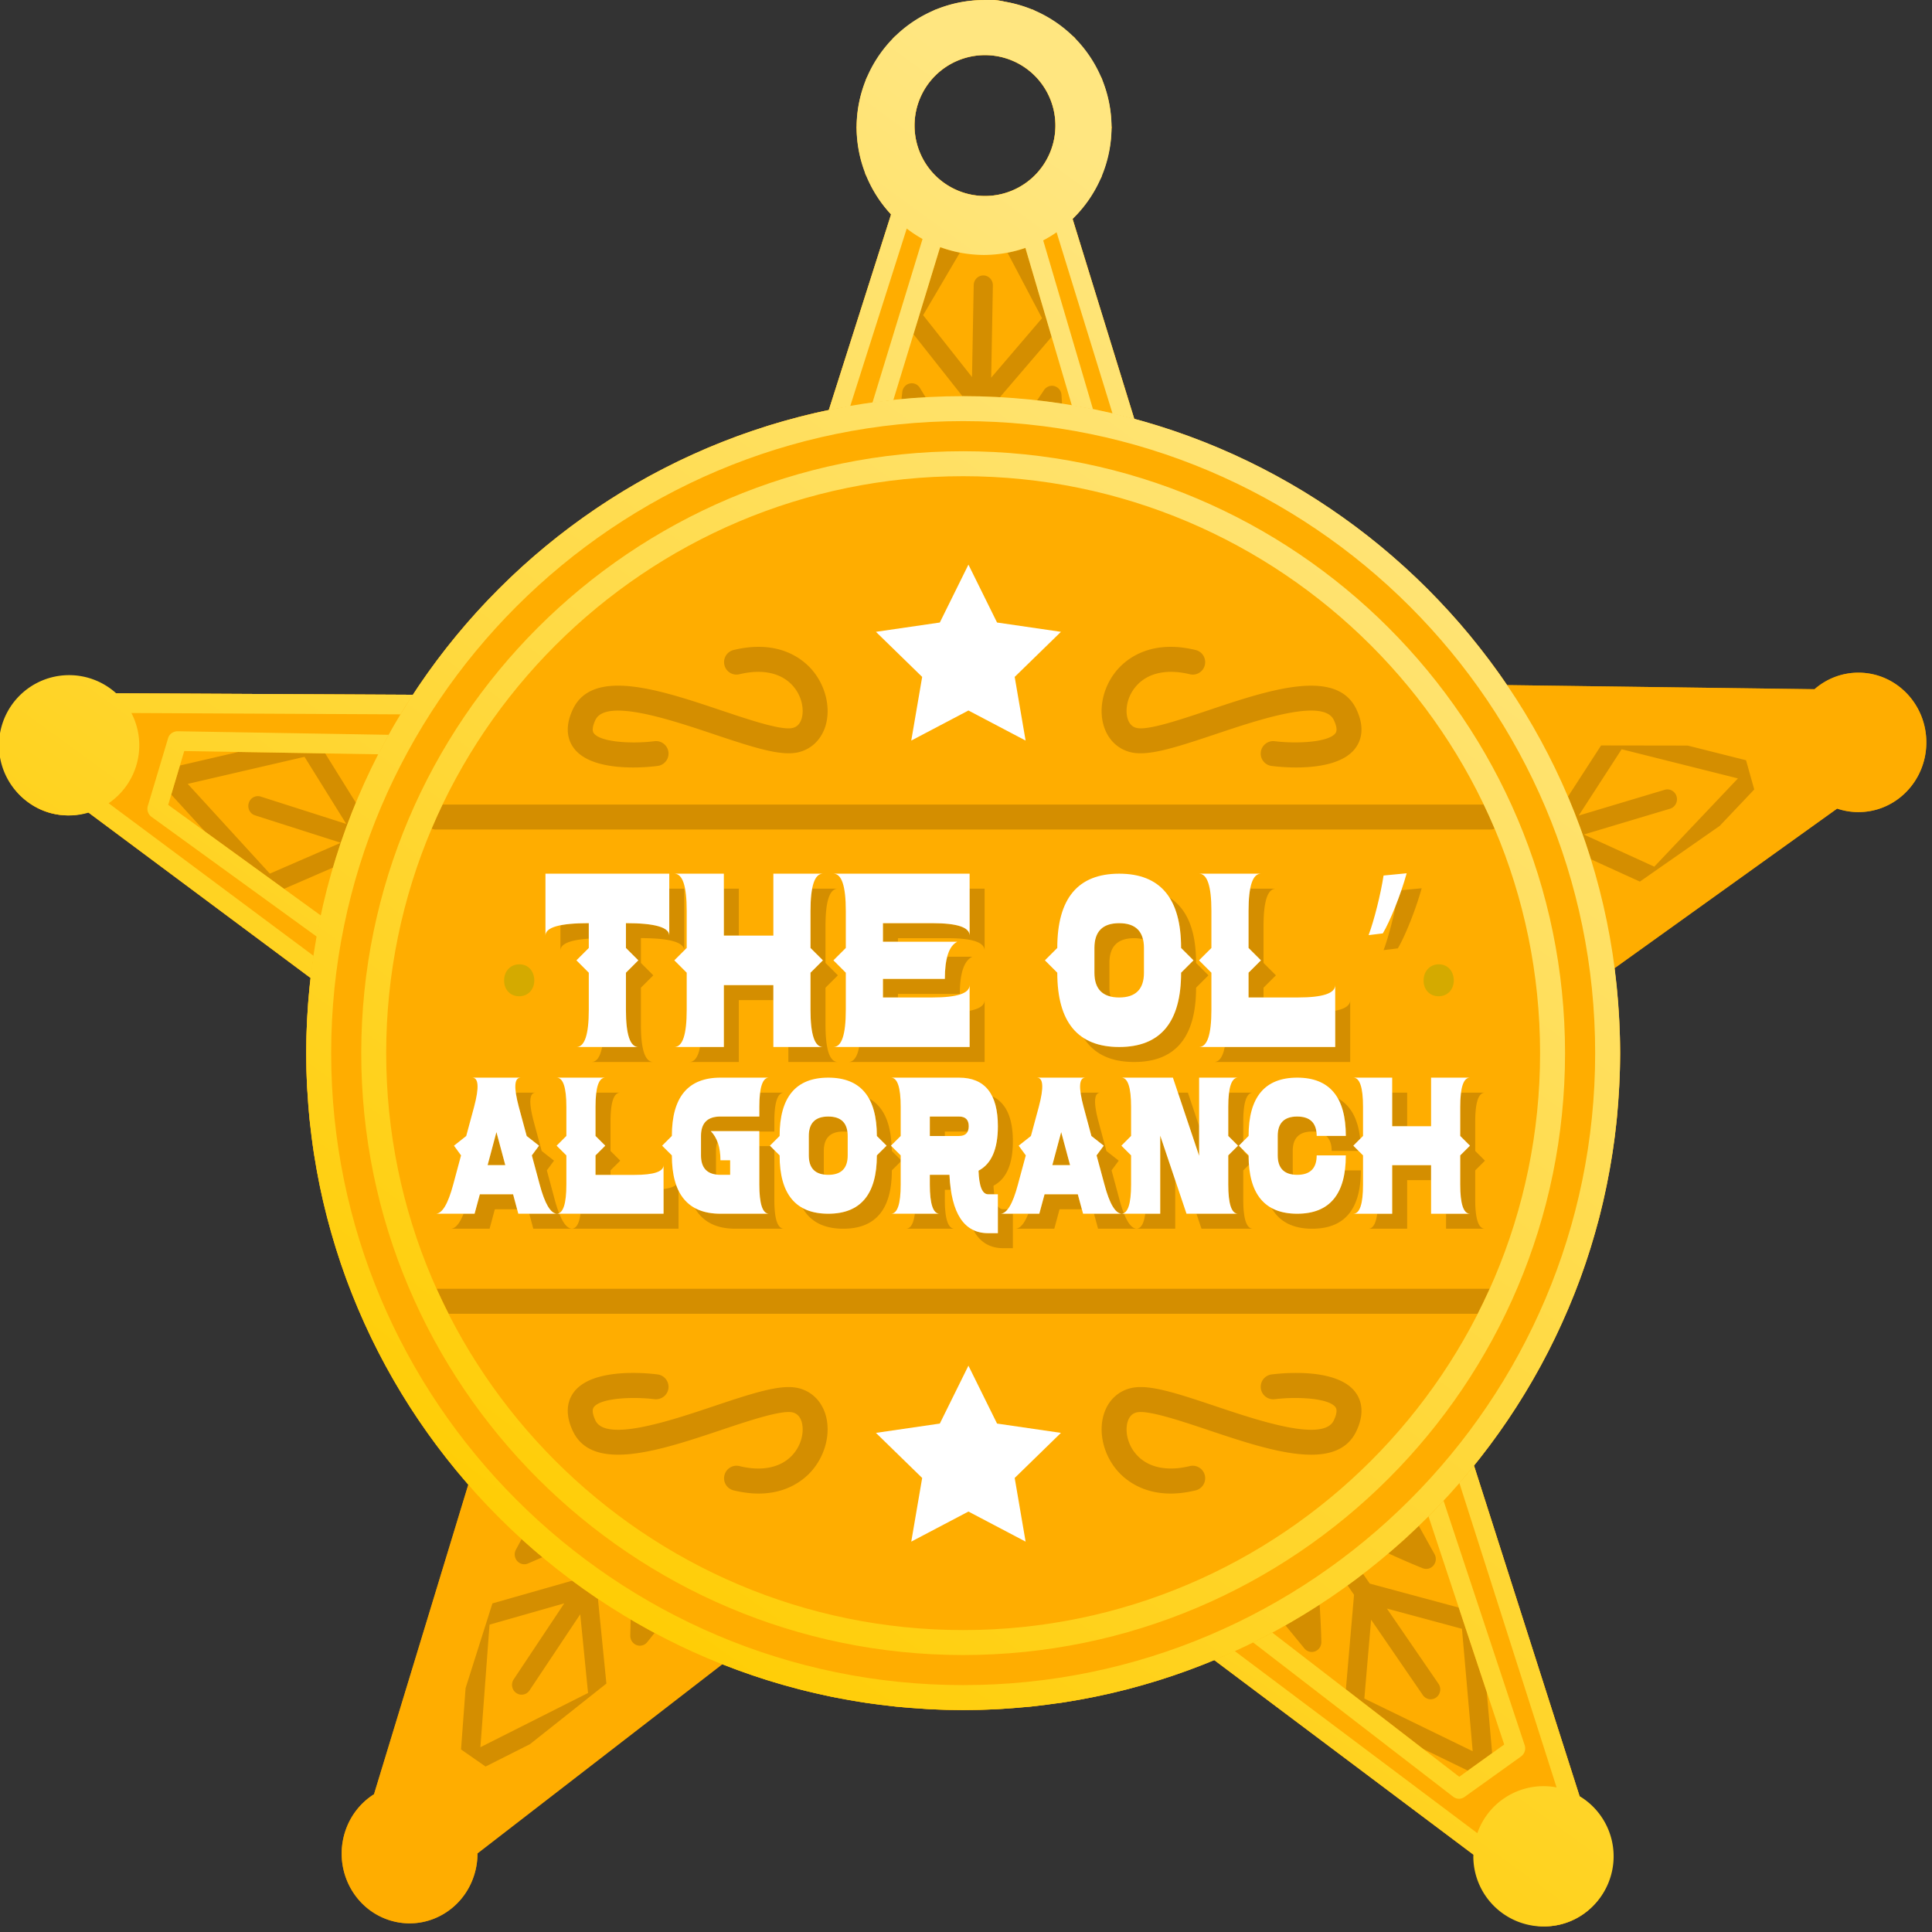 <?xml version="1.0" encoding="UTF-8" standalone="no"?>
<svg
   width="68.2mm"
   height="68.2mm"
   viewBox="0 0 193.323 193.323"
   version="1.2"
   id="svg162"
   sodipodi:docname="Algorand.svg"
   inkscape:version="1.1.1 (3bf5ae0d25, 2021-09-20, custom)"
   xmlns:inkscape="http://www.inkscape.org/namespaces/inkscape"
   xmlns:sodipodi="http://sodipodi.sourceforge.net/DTD/sodipodi-0.dtd"
   xmlns:xlink="http://www.w3.org/1999/xlink"
   xmlns="http://www.w3.org/2000/svg"
   xmlns:svg="http://www.w3.org/2000/svg">
  <rect x="0" y="0" width="193.323" height="193.323" fill="#333333" stroke="none"/>
  <sodipodi:namedview
     id="namedview164"
     pagecolor="#ffffff"
     bordercolor="#666666"
     borderopacity="1.0"
     inkscape:pageshadow="2"
     inkscape:pageopacity="0.0"
     inkscape:pagecheckerboard="0"
     inkscape:document-units="pt"
     showgrid="false"
     units="mm"
     borderlayer="true"
     inkscape:zoom="2.828427"
     inkscape:cx="24.571962"
     inkscape:cy="118.61717"
     inkscape:window-width="2560"
     inkscape:window-height="1381"
     inkscape:window-x="0"
     inkscape:window-y="0"
     inkscape:window-maximized="1"
     inkscape:current-layer="layer1"
     inkscape:showpageshadow="false" />
  <defs
     id="defs5">
    <linearGradient
       inkscape:collect="always"
       id="linearGradient36138">
      <stop
         style="stop-color:#ffcc00;stop-opacity:1"
         offset="0"
         id="stop36134" />
      <stop
         style="stop-color:#ffe680;stop-opacity:1"
         offset="1"
         id="stop36136" />
    </linearGradient>
    <clipPath
       id="clip1">
      <path
         d="M 0,0 H 255.117 V 198.426 H 0 Z m 0,0"
         id="path2" />
    </clipPath>
    <linearGradient
       inkscape:collect="always"
       xlink:href="#linearGradient36138"
       id="linearGradient36140"
       x1="34.552"
       y1="189.793"
       x2="153.188"
       y2="26.435"
       gradientUnits="userSpaceOnUse" />
    <linearGradient
       inkscape:collect="always"
       xlink:href="#linearGradient36138"
       id="linearGradient36991"
       gradientUnits="userSpaceOnUse"
       x1="34.552"
       y1="189.793"
       x2="153.188"
       y2="26.435" />
  </defs>
  <g
     inkscape:groupmode="layer"
     id="layer1"
     inkscape:label="F.Cu"
     style="display:inline">
    <path
       id="path36572"
       style="display:inline;fill:#d48e00;fill-opacity:1;fill-rule:nonzero;stroke:none;stroke-width:1;stroke-miterlimit:4;stroke-dasharray:none"
       d="M 131.684 -0.047 A 10.556 10.556 0 0 0 131.346 -0.008 A 17.027 17.027 0 0 0 131.291 -0.02 A 17.027 17.027 0 0 0 131.121 0.014 A 17.008 17.008 0 0 0 125.057 1.221 A 17.027 17.027 0 0 0 124.885 1.254 A 17.027 17.027 0 0 0 124.646 1.361 A 17.027 17.027 0 0 0 124.391 1.531 A 17.008 17.008 0 0 0 119.613 4.725 A 17.027 17.027 0 0 0 119.383 4.879 A 17.027 17.027 0 0 0 119.162 5.1 A 17.027 17.027 0 0 0 119.006 5.334 A 17.008 17.008 0 0 0 115.811 10.115 A 17.027 17.027 0 0 0 115.639 10.373 A 17.027 17.027 0 0 0 115.537 10.596 A 17.027 17.027 0 0 0 115.5 10.785 A 17.008 17.008 0 0 0 114.297 16.832 A 17.027 17.027 0 0 0 114.262 17.008 A 17.027 17.027 0 0 0 114.295 17.178 A 17.008 17.008 0 0 0 115.395 22.904 A 17.027 17.027 0 0 0 115.461 23.25 A 17.027 17.027 0 0 0 115.469 23.268 A 17.027 17.027 0 0 0 115.654 23.561 A 17.008 17.008 0 0 0 118.797 28.504 A 17.027 17.027 0 0 0 118.877 28.631 L 116.322 36.658 L 110.578 54.703 C 110.565 54.706 110.552 54.71 110.539 54.713 C 109.114 55.011 107.7 55.342 106.301 55.709 C 106.217 55.731 106.135 55.759 106.051 55.781 C 104.729 56.132 103.418 56.508 102.121 56.918 C 101.945 56.974 101.773 57.039 101.598 57.096 C 100.385 57.488 99.183 57.897 97.994 58.34 C 97.836 58.399 97.681 58.465 97.523 58.525 C 96.334 58.976 95.154 59.447 93.99 59.947 C 93.795 60.031 93.605 60.124 93.41 60.209 C 92.282 60.704 91.162 61.215 90.059 61.756 C 89.888 61.839 89.722 61.929 89.553 62.014 C 88.428 62.574 87.315 63.151 86.219 63.758 C 86.102 63.822 85.989 63.892 85.873 63.957 C 84.733 64.595 83.605 65.253 82.496 65.939 C 82.408 65.994 82.324 66.053 82.236 66.107 C 81.109 66.811 79.997 67.536 78.904 68.289 C 78.829 68.341 78.755 68.397 78.68 68.449 C 77.569 69.22 76.475 70.012 75.402 70.832 C 75.384 70.846 75.366 70.861 75.348 70.875 C 74.232 71.728 73.139 72.609 72.066 73.514 C 72.051 73.526 72.037 73.54 72.021 73.553 C 70.943 74.464 69.888 75.4 68.855 76.361 C 67.812 77.333 66.793 78.329 65.797 79.35 C 62.81 82.411 60.049 85.69 57.531 89.16 C 56.692 90.317 55.881 91.495 55.098 92.693 L 15.035 92.492 C 13.458 91.07 11.396 90.199 9.133 90.178 C 4.133 90.132 0.043 94.255 -0.002 99.398 C -0.047 104.532 3.968 108.737 8.973 108.783 C 9.939 108.792 10.872 108.645 11.748 108.365 L 41.443 130.48 C 41.257 132.106 41.109 133.743 41.014 135.395 C 41.012 135.419 41.009 135.443 41.008 135.467 C 40.913 137.134 40.854 138.809 40.854 140.5 C 40.854 141.934 40.892 143.36 40.961 144.777 C 40.987 145.326 41.04 145.868 41.076 146.414 C 41.136 147.299 41.194 148.183 41.279 149.061 C 41.339 149.669 41.418 150.272 41.49 150.877 C 41.583 151.658 41.676 152.438 41.789 153.213 C 41.889 153.894 42.006 154.57 42.121 155.246 C 42.221 155.831 42.322 156.415 42.434 156.996 C 42.883 159.345 43.429 161.659 44.062 163.938 C 44.135 164.197 44.209 164.456 44.283 164.715 C 44.954 167.046 45.713 169.34 46.568 171.588 C 46.623 171.732 46.683 171.872 46.738 172.016 C 50.456 181.629 55.818 190.422 62.484 198.059 L 62.482 198.066 L 56.314 218.324 L 49.9 239.385 C 48.112 240.515 46.694 242.281 46.01 244.496 C 44.501 249.393 47.134 254.62 51.908 256.174 C 56.678 257.728 61.771 255.015 63.279 250.117 C 63.571 249.174 63.707 248.219 63.705 247.279 L 63.705 247.275 L 96.379 222.029 C 96.384 222.031 96.391 222.034 96.396 222.035 C 97.629 222.522 98.874 222.982 100.133 223.414 C 100.149 223.419 100.164 223.426 100.18 223.432 C 101.412 223.854 102.654 224.249 103.91 224.617 C 104.002 224.644 104.095 224.669 104.188 224.695 C 105.367 225.037 106.555 225.358 107.754 225.65 C 107.965 225.702 108.179 225.749 108.391 225.799 C 109.496 226.059 110.606 226.307 111.727 226.525 C 112.048 226.588 112.374 226.638 112.697 226.697 C 113.706 226.882 114.714 227.063 115.734 227.213 C 116.298 227.296 116.868 227.357 117.436 227.43 C 118.252 227.533 119.067 227.644 119.891 227.725 C 120.643 227.799 121.404 227.843 122.162 227.898 C 122.832 227.947 123.498 228.01 124.172 228.043 C 125.606 228.114 127.048 228.152 128.5 228.152 C 129.983 228.152 131.457 228.114 132.922 228.041 C 134.052 227.985 135.171 227.886 136.289 227.787 C 136.629 227.757 136.974 227.743 137.312 227.709 C 138.361 227.604 139.397 227.46 140.434 227.318 C 140.836 227.263 141.242 227.225 141.643 227.164 C 143.043 226.953 144.432 226.705 145.811 226.428 C 145.816 226.427 145.821 226.426 145.826 226.426 C 147.199 226.149 148.559 225.838 149.908 225.498 C 149.936 225.491 149.964 225.486 149.992 225.479 C 149.995 225.478 149.997 225.478 150 225.477 C 151.322 225.142 152.632 224.771 153.93 224.377 C 153.979 224.362 154.03 224.351 154.08 224.336 C 154.085 224.335 154.091 224.331 154.096 224.328 C 155.44 223.917 156.77 223.473 158.086 223 C 159.387 222.532 160.673 222.033 161.945 221.506 C 161.965 221.498 161.985 221.49 162.004 221.482 L 176.498 232.361 L 197.066 247.801 C 197.077 248.741 197.225 249.696 197.529 250.637 C 199.108 255.514 204.236 258.148 208.98 256.527 C 213.73 254.907 216.299 249.641 214.721 244.77 C 214.007 242.566 212.568 240.821 210.768 239.717 L 196.656 195.533 L 196.654 195.529 C 199.652 191.823 202.35 187.868 204.721 183.701 C 204.784 183.59 204.849 183.479 204.912 183.367 C 206.042 181.361 207.094 179.307 208.066 177.207 C 208.145 177.038 208.219 176.867 208.297 176.697 C 209.268 174.565 210.17 172.396 210.971 170.178 C 211.765 167.978 212.463 165.734 213.082 163.457 C 213.13 163.279 213.185 163.104 213.232 162.926 C 213.806 160.763 214.283 158.563 214.691 156.338 C 214.758 155.974 214.824 155.611 214.887 155.246 C 215.259 153.061 215.557 150.852 215.764 148.615 C 215.796 148.264 215.815 147.911 215.844 147.559 C 216.031 145.227 216.152 142.877 216.152 140.498 C 216.152 138.644 216.075 136.81 215.961 134.984 C 215.949 134.805 215.933 134.627 215.92 134.447 C 215.798 132.678 215.622 130.923 215.396 129.184 L 245.107 107.879 C 245.977 108.173 246.903 108.338 247.867 108.346 C 252.872 108.397 256.963 104.269 257.008 99.131 C 257.053 93.992 253.033 89.792 248.033 89.746 C 245.767 89.725 243.69 90.559 242.09 91.953 L 201.07 91.406 C 201.068 91.402 201.063 91.397 201.061 91.393 C 199.658 89.327 198.161 87.331 196.592 85.396 C 196.512 85.298 196.438 85.196 196.357 85.098 C 194.833 83.234 193.223 81.445 191.553 79.713 C 191.396 79.55 191.242 79.384 191.084 79.223 C 189.435 77.539 187.713 75.928 185.934 74.381 C 185.736 74.209 185.539 74.036 185.34 73.865 C 183.538 72.326 181.674 70.859 179.75 69.467 C 179.583 69.346 179.414 69.229 179.246 69.109 C 177.251 67.687 175.2 66.34 173.086 65.086 C 173.023 65.048 172.958 65.014 172.895 64.977 C 166.222 61.039 158.989 57.962 151.342 55.895 C 151.339 55.894 151.337 55.891 151.334 55.891 L 143.109 29.229 A 17.027 17.027 0 0 0 143.109 29.227 A 17.027 17.027 0 0 0 143.199 29.096 A 17.008 17.008 0 0 0 146.746 23.947 A 17.027 17.027 0 0 0 146.916 23.699 A 17.027 17.027 0 0 0 146.963 23.596 A 17.027 17.027 0 0 0 147.025 23.287 A 17.008 17.008 0 0 0 148.285 17.166 A 17.027 17.027 0 0 0 148.318 17.008 A 17.027 17.027 0 0 0 148.283 16.832 A 17.008 17.008 0 0 0 147.076 10.766 A 17.027 17.027 0 0 0 147.023 10.502 A 17.027 17.027 0 0 0 147.016 10.482 A 17.027 17.027 0 0 0 146.77 10.115 A 17.008 17.008 0 0 0 143.572 5.326 A 17.027 17.027 0 0 0 143.348 4.99 A 17.027 17.027 0 0 0 143.309 4.951 A 17.027 17.027 0 0 0 142.949 4.711 A 17.008 17.008 0 0 0 138.191 1.535 A 17.027 17.027 0 0 0 137.818 1.285 A 17.027 17.027 0 0 0 137.793 1.275 A 17.027 17.027 0 0 0 137.494 1.217 A 17.008 17.008 0 0 0 134.084 0.232 A 10.556 10.556 0 0 0 131.684 -0.047 z M 131.414 7.354 A 9.399 9.399 0 0 1 140.812 16.752 A 9.399 9.399 0 0 1 131.414 26.15 A 9.399 9.399 0 0 1 122.016 16.752 A 9.399 9.399 0 0 1 131.414 7.354 z "
       transform="scale(0.75)" />
    <path
       id="path4640"
       style="display:inline;fill:#ffad00;fill-opacity:1;fill-rule:nonzero;stroke:none;stroke-width:1;stroke-miterlimit:4;stroke-dasharray:none"
       d="M 131.686 -0.047 A 10.556 10.556 0 0 0 131.348 -0.008 A 17.027 17.027 0 0 0 131.293 -0.02 A 17.027 17.027 0 0 0 131.123 0.014 A 17.008 17.008 0 0 0 125.059 1.221 A 17.027 17.027 0 0 0 124.887 1.254 A 17.027 17.027 0 0 0 124.648 1.361 A 17.027 17.027 0 0 0 124.393 1.531 A 17.008 17.008 0 0 0 119.615 4.725 A 17.027 17.027 0 0 0 119.385 4.879 A 17.027 17.027 0 0 0 119.164 5.1 A 17.027 17.027 0 0 0 119.008 5.334 A 17.008 17.008 0 0 0 115.812 10.115 A 17.027 17.027 0 0 0 115.641 10.373 A 17.027 17.027 0 0 0 115.539 10.596 A 17.027 17.027 0 0 0 115.502 10.785 A 17.008 17.008 0 0 0 114.299 16.832 A 17.027 17.027 0 0 0 114.264 17.008 A 17.027 17.027 0 0 0 114.297 17.178 A 17.008 17.008 0 0 0 115.396 22.904 A 17.027 17.027 0 0 0 115.463 23.25 A 17.027 17.027 0 0 0 115.471 23.268 A 17.027 17.027 0 0 0 115.656 23.561 A 17.008 17.008 0 0 0 118.799 28.504 A 17.027 17.027 0 0 0 118.879 28.631 L 116.324 36.658 L 110.58 54.703 C 110.567 54.706 110.554 54.71 110.541 54.713 C 109.116 55.011 107.702 55.342 106.303 55.709 C 106.219 55.731 106.137 55.759 106.053 55.781 C 104.731 56.132 103.42 56.508 102.123 56.918 C 101.947 56.974 101.775 57.039 101.6 57.096 C 100.387 57.488 99.185 57.897 97.996 58.34 C 97.838 58.399 97.683 58.465 97.525 58.525 C 96.336 58.976 95.156 59.447 93.992 59.947 C 93.797 60.031 93.607 60.124 93.412 60.209 C 92.284 60.704 91.164 61.215 90.061 61.756 C 89.89 61.839 89.724 61.929 89.555 62.014 C 88.43 62.574 87.317 63.151 86.221 63.758 C 86.104 63.822 85.991 63.892 85.875 63.957 C 84.735 64.595 83.607 65.253 82.498 65.939 C 82.41 65.994 82.326 66.053 82.238 66.107 C 81.111 66.811 79.999 67.536 78.906 68.289 C 78.831 68.341 78.757 68.397 78.682 68.449 C 77.571 69.22 76.477 70.012 75.404 70.832 C 75.386 70.846 75.368 70.861 75.35 70.875 C 74.234 71.728 73.141 72.609 72.068 73.514 C 72.053 73.526 72.039 73.54 72.023 73.553 C 70.945 74.464 69.89 75.4 68.857 76.361 C 67.814 77.333 66.794 78.329 65.799 79.35 C 62.812 82.411 60.05 85.69 57.533 89.16 C 56.694 90.317 55.883 91.495 55.1 92.693 L 15.037 92.492 C 13.46 91.07 11.398 90.199 9.135 90.178 C 4.135 90.132 0.045 94.255 0 99.398 C -0.045 104.532 3.97 108.737 8.975 108.783 C 9.941 108.792 10.874 108.645 11.75 108.365 L 41.445 130.48 C 41.259 132.106 41.111 133.743 41.016 135.395 C 41.014 135.419 41.011 135.442 41.01 135.467 C 40.915 137.134 40.855 138.809 40.855 140.5 C 40.855 141.934 40.894 143.36 40.963 144.777 C 40.989 145.326 41.04 145.868 41.076 146.414 C 41.136 147.299 41.194 148.183 41.279 149.061 C 41.339 149.669 41.418 150.272 41.49 150.877 C 41.583 151.658 41.676 152.438 41.789 153.213 C 41.889 153.894 42.006 154.57 42.121 155.246 C 42.221 155.831 42.322 156.415 42.434 156.996 C 42.883 159.345 43.429 161.659 44.062 163.938 C 44.135 164.197 44.209 164.456 44.283 164.715 C 44.954 167.046 45.713 169.34 46.568 171.588 C 46.623 171.732 46.683 171.872 46.738 172.016 C 50.456 181.629 55.818 190.422 62.484 198.059 L 62.482 198.064 L 56.314 218.322 L 49.9 239.383 C 48.112 240.513 46.694 242.279 46.01 244.494 C 44.501 249.392 47.134 254.618 51.908 256.172 C 56.678 257.726 61.771 255.013 63.279 250.115 C 63.571 249.172 63.707 248.217 63.705 247.277 L 63.705 247.275 L 96.379 222.029 C 96.385 222.031 96.391 222.033 96.396 222.035 C 97.629 222.522 98.874 222.982 100.133 223.414 C 100.149 223.419 100.164 223.426 100.18 223.432 C 101.412 223.854 102.654 224.249 103.91 224.617 C 104.002 224.644 104.095 224.669 104.188 224.695 C 105.367 225.037 106.555 225.358 107.754 225.65 C 107.965 225.702 108.179 225.749 108.391 225.799 C 109.496 226.059 110.606 226.307 111.727 226.525 C 112.048 226.588 112.374 226.638 112.697 226.697 C 113.706 226.882 114.714 227.063 115.734 227.213 C 116.298 227.296 116.868 227.357 117.436 227.43 C 118.252 227.533 119.067 227.644 119.891 227.725 C 120.643 227.799 121.404 227.843 122.162 227.898 C 122.832 227.947 123.498 228.01 124.172 228.043 C 125.606 228.114 127.048 228.152 128.5 228.152 C 129.983 228.152 131.457 228.114 132.922 228.041 C 134.052 227.985 135.171 227.886 136.289 227.787 C 136.629 227.757 136.974 227.743 137.312 227.709 C 138.361 227.604 139.397 227.46 140.434 227.318 C 140.836 227.263 141.242 227.225 141.643 227.164 C 143.043 226.953 144.432 226.705 145.811 226.428 C 145.816 226.427 145.821 226.427 145.826 226.426 C 147.199 226.149 148.559 225.838 149.908 225.498 C 149.936 225.491 149.964 225.486 149.992 225.479 C 149.995 225.478 149.997 225.478 150 225.477 C 151.322 225.142 152.632 224.771 153.93 224.377 C 153.979 224.362 154.031 224.351 154.08 224.336 C 154.085 224.334 154.09 224.332 154.096 224.33 C 155.44 223.919 156.77 223.475 158.086 223.002 C 159.387 222.534 160.673 222.035 161.945 221.508 C 161.965 221.5 161.985 221.492 162.004 221.484 L 176.498 232.363 L 197.066 247.803 C 197.077 248.743 197.225 249.698 197.529 250.639 C 199.108 255.516 204.236 258.15 208.98 256.529 C 213.73 254.909 216.299 249.643 214.721 244.771 C 214.007 242.568 212.568 240.822 210.768 239.719 L 196.656 195.535 L 196.654 195.531 C 199.652 191.825 202.35 187.87 204.721 183.703 C 204.784 183.592 204.849 183.481 204.912 183.369 C 206.042 181.363 207.094 179.309 208.066 177.209 C 208.145 177.04 208.219 176.869 208.297 176.699 C 209.268 174.567 210.17 172.398 210.971 170.18 C 211.765 167.98 212.463 165.736 213.082 163.459 C 213.13 163.281 213.185 163.106 213.232 162.928 C 213.806 160.764 214.283 158.565 214.691 156.34 C 214.758 155.976 214.824 155.613 214.887 155.248 C 215.259 153.063 215.557 150.854 215.764 148.617 C 215.796 148.266 215.815 147.913 215.844 147.561 C 216.031 145.229 216.152 142.879 216.152 140.5 C 216.152 138.646 216.075 136.812 215.961 134.986 C 215.949 134.807 215.933 134.629 215.92 134.449 C 215.798 132.68 215.622 130.925 215.396 129.186 L 245.107 107.881 C 245.977 108.175 246.903 108.34 247.867 108.348 C 252.872 108.399 256.963 104.271 257.008 99.133 C 257.053 93.994 253.033 89.794 248.033 89.748 C 245.767 89.727 243.69 90.561 242.09 91.955 L 201.072 91.406 C 201.069 91.402 201.065 91.397 201.062 91.393 C 199.66 89.327 198.163 87.331 196.594 85.396 C 196.514 85.298 196.44 85.196 196.359 85.098 C 194.834 83.234 193.225 81.445 191.555 79.713 C 191.398 79.55 191.244 79.384 191.086 79.223 C 189.437 77.539 187.715 75.928 185.936 74.381 C 185.737 74.209 185.541 74.036 185.342 73.865 C 183.54 72.326 181.676 70.859 179.752 69.467 C 179.585 69.346 179.416 69.229 179.248 69.109 C 177.253 67.687 175.202 66.34 173.088 65.086 C 173.025 65.048 172.96 65.014 172.896 64.977 C 166.224 61.039 158.991 57.962 151.344 55.895 C 151.341 55.894 151.338 55.892 151.334 55.891 L 143.109 29.229 A 17.027 17.027 0 0 0 143.111 29.227 A 17.027 17.027 0 0 0 143.201 29.096 A 17.008 17.008 0 0 0 146.748 23.947 A 17.027 17.027 0 0 0 146.918 23.699 A 17.027 17.027 0 0 0 146.965 23.596 A 17.027 17.027 0 0 0 147.027 23.287 A 17.008 17.008 0 0 0 148.287 17.166 A 17.027 17.027 0 0 0 148.32 17.008 A 17.027 17.027 0 0 0 148.285 16.832 A 17.008 17.008 0 0 0 147.078 10.766 A 17.027 17.027 0 0 0 147.025 10.502 A 17.027 17.027 0 0 0 147.018 10.482 A 17.027 17.027 0 0 0 146.771 10.115 A 17.008 17.008 0 0 0 143.574 5.326 A 17.027 17.027 0 0 0 143.35 4.99 A 17.027 17.027 0 0 0 143.311 4.951 A 17.027 17.027 0 0 0 142.951 4.711 A 17.008 17.008 0 0 0 138.193 1.535 A 17.027 17.027 0 0 0 137.82 1.285 A 17.027 17.027 0 0 0 137.795 1.275 A 17.027 17.027 0 0 0 137.496 1.217 A 17.008 17.008 0 0 0 134.086 0.232 A 10.556 10.556 0 0 0 131.686 -0.047 z M 131.414 7.354 A 9.399 9.399 0 0 1 140.812 16.752 A 9.399 9.399 0 0 1 131.414 26.15 A 9.399 9.399 0 0 1 122.016 16.752 A 9.399 9.399 0 0 1 131.414 7.354 z M 125.492 33.004 A 17.027 17.027 0 0 0 128.07 33.697 L 123.162 42.051 L 129.684 50.307 L 129.91 38.035 C 129.925 37.312 130.495 36.748 131.209 36.748 C 131.918 36.758 132.477 37.358 132.467 38.086 L 132.24 50.387 L 139.025 42.455 L 134.422 33.715 A 17.027 17.027 0 0 0 134.428 33.713 A 17.027 17.027 0 0 0 136.811 33.084 L 140.305 44.936 L 133.402 53 C 131.779 52.91 130.146 52.855 128.5 52.855 C 128.468 52.855 128.436 52.857 128.404 52.857 L 121.875 44.59 L 125.34 33.264 L 125.492 33.004 z M 121.729 51.137 C 122.113 51.161 122.473 51.363 122.697 51.701 C 122.74 51.764 123.232 52.584 123.494 53.008 C 122.416 53.069 121.343 53.154 120.275 53.254 L 120.381 52.297 C 120.441 51.753 120.82 51.307 121.34 51.174 C 121.47 51.14 121.6 51.129 121.729 51.137 z M 140.328 51.471 C 140.456 51.469 140.586 51.488 140.713 51.527 C 141.222 51.681 141.586 52.149 141.621 52.697 L 141.697 53.85 C 140.595 53.682 139.481 53.551 138.365 53.426 C 138.7 52.933 139.28 52.055 139.33 51.988 C 139.574 51.661 139.944 51.476 140.328 51.471 z M 101.664 86.309 C 105.01 86.441 107.06 88 108.104 89.107 C 110.093 91.234 110.907 94.356 110.127 96.879 C 109.555 98.713 108.209 99.995 106.434 100.385 C 104.138 100.879 100.659 99.78 95.164 97.934 C 89.455 96.022 80.831 93.126 79.439 96.053 C 79.173 96.625 78.913 97.394 79.219 97.816 C 80.129 99.071 84.511 99.253 87.32 98.889 C 88.211 98.772 89.065 99.415 89.182 100.332 C 89.299 101.242 88.649 102.074 87.738 102.191 C 87.231 102.256 85.981 102.395 84.479 102.395 C 81.721 102.395 78.095 101.939 76.527 99.773 C 75.825 98.811 75.246 97.133 76.436 94.623 C 79.089 89.024 88.192 92.081 96.223 94.779 C 99.968 96.034 104.216 97.465 105.725 97.127 C 106.323 96.997 106.733 96.58 106.947 95.891 C 107.298 94.753 107.052 92.854 105.68 91.391 C 104.132 89.745 101.64 89.238 98.662 89.953 C 97.765 90.174 96.867 89.628 96.652 88.73 C 96.431 87.84 96.984 86.937 97.875 86.723 C 99.289 86.38 100.549 86.264 101.664 86.309 z M 155.729 86.309 C 156.843 86.264 158.101 86.38 159.516 86.723 C 160.413 86.937 160.961 87.84 160.746 88.73 C 160.531 89.628 159.627 90.181 158.736 89.953 C 155.758 89.238 153.266 89.739 151.719 91.391 C 150.34 92.854 150.094 94.753 150.451 95.891 C 150.666 96.58 151.076 96.997 151.674 97.127 C 153.182 97.459 157.428 96.034 161.174 94.779 C 169.205 92.081 178.303 89.031 180.963 94.623 C 182.153 97.133 181.567 98.811 180.871 99.773 C 179.304 101.939 175.675 102.395 172.918 102.395 C 171.416 102.395 170.168 102.256 169.654 102.191 C 168.744 102.074 168.1 101.242 168.217 100.332 C 168.334 99.422 169.179 98.778 170.076 98.889 C 172.892 99.246 177.269 99.065 178.18 97.816 C 178.485 97.394 178.224 96.625 177.951 96.053 C 176.56 93.12 167.945 96.022 162.229 97.934 C 156.734 99.78 153.255 100.879 150.959 100.385 C 149.184 99.995 147.844 98.713 147.271 96.879 C 146.485 94.356 147.297 91.234 149.293 89.107 C 150.337 88 152.384 86.441 155.729 86.309 z M 213.615 99.457 L 225.178 99.475 L 232.955 101.43 L 234.049 105.33 L 229.438 110.191 L 218.787 117.623 L 212.254 114.643 C 211.372 111.793 210.35 109.005 209.193 106.287 L 213.615 99.457 z M 216.357 99.963 L 210.627 108.812 L 222.102 105.373 C 222.781 105.168 223.49 105.573 223.689 106.266 C 223.884 106.963 223.495 107.691 222.82 107.896 L 211.316 111.34 L 220.713 115.629 L 231.871 103.855 L 216.357 99.963 z M 31.811 100.324 L 43.383 100.518 L 47.482 107.105 C 46.32 109.914 45.307 112.798 44.438 115.744 L 37.895 118.586 L 27.367 110.955 L 22.848 106.016 L 24.006 102.133 L 31.811 100.324 z M 40.629 100.973 L 25.047 104.584 L 36 116.557 L 45.475 112.443 L 34.027 108.783 C 33.353 108.568 32.978 107.835 33.188 107.143 C 33.397 106.45 34.112 106.061 34.791 106.281 L 46.199 109.928 L 40.629 100.973 z M 59.047 107.342 L 197.955 107.342 C 198.464 108.404 198.953 109.477 199.414 110.564 C 199.244 110.623 199.069 110.672 198.879 110.672 L 58.129 110.672 C 57.937 110.672 57.759 110.622 57.588 110.562 C 58.049 109.475 58.538 108.403 59.047 107.342 z M 189.674 118.512 C 188.893 121.353 187.437 124.969 186.494 126.529 L 184.596 126.764 C 185.162 125.253 185.8 122.873 186.238 120.746 C 186.49 120.103 186.74 119.441 186.969 118.773 L 189.674 118.512 z M 89.291 118.564 L 91.291 118.564 L 91.291 126.803 L 91.287 126.807 C 91.268 125.712 89.347 125.164 85.51 125.164 L 85.51 128.475 L 87.162 130.125 L 85.51 131.777 L 85.51 136.732 C 85.51 140.036 86.063 141.688 87.162 141.688 L 78.904 141.688 C 79.602 141.688 80.077 141.017 80.332 139.688 L 85.162 139.688 C 84.063 139.688 83.51 138.036 83.51 134.732 L 83.51 129.777 L 85.162 128.125 L 83.51 126.475 L 83.51 123.164 C 87.366 123.164 89.291 123.717 89.291 124.822 L 89.291 118.564 z M 96.574 118.564 L 98.574 118.564 L 98.574 124.822 L 96.574 124.822 L 96.574 118.564 z M 108.359 118.564 L 111.789 118.564 C 110.69 118.564 110.137 120.216 110.137 123.52 L 110.137 128.475 L 111.789 130.125 L 110.137 131.777 L 110.137 136.732 C 110.137 140.036 110.69 141.688 111.789 141.688 L 105.182 141.688 L 105.182 139.688 L 109.789 139.688 C 108.69 139.688 108.137 138.036 108.137 134.732 L 108.137 129.777 L 109.789 128.125 L 108.137 126.475 L 108.137 121.52 C 108.137 120.312 108.212 119.331 108.359 118.564 z M 129.363 118.564 L 131.363 118.564 L 131.363 126.822 C 131.363 125.717 129.71 125.17 126.406 125.17 L 119.801 125.17 L 119.801 125.648 L 117.801 125.648 L 117.801 123.17 L 124.406 123.17 C 127.71 123.17 129.363 123.717 129.363 124.822 L 129.363 118.564 z M 166.801 118.564 L 170.23 118.564 C 169.131 118.564 168.578 120.216 168.578 123.52 L 168.578 128.475 L 170.23 130.125 L 168.578 131.777 L 168.578 133.08 L 166.578 133.08 L 166.578 129.777 L 168.23 128.125 L 166.578 126.475 L 166.578 121.52 C 166.578 120.312 166.653 119.331 166.801 118.564 z M 156.029 119.754 C 158.39 121.247 159.578 124.148 159.578 128.475 L 161.23 130.125 L 159.578 131.777 C 159.578 138.384 156.828 141.688 151.32 141.688 C 148.195 141.688 145.959 140.622 144.607 138.494 C 145.853 139.283 147.418 139.688 149.32 139.688 C 154.828 139.688 157.578 136.384 157.578 129.777 L 159.23 128.125 L 157.578 126.475 C 157.578 123.615 157.06 121.376 156.029 119.754 z M 78.555 123.164 L 78.555 125.232 C 76.048 125.405 74.773 125.931 74.773 126.822 L 74.773 123.455 C 75.709 123.265 76.956 123.164 78.555 123.164 z M 149.32 123.17 C 151.085 123.17 152.131 123.891 152.48 125.311 C 152.132 125.225 151.754 125.17 151.32 125.17 C 149.116 125.17 148.016 126.27 148.016 128.475 L 148.016 131.777 C 148.016 132.211 148.071 132.589 148.156 132.938 C 146.736 132.588 146.016 131.542 146.016 129.777 L 146.016 126.475 C 146.016 124.27 147.116 123.17 149.32 123.17 z M 126.398 127.648 L 129.711 127.648 C 128.612 128.201 128.059 129.853 128.059 132.604 L 119.801 132.604 L 119.801 133.08 L 117.801 133.08 L 117.801 130.604 L 126.059 130.604 C 126.059 129.394 126.185 128.433 126.398 127.648 z M 96.574 131.43 L 103.182 131.43 L 103.182 133.43 L 98.574 133.43 L 98.574 141.688 L 91.969 141.688 C 92.67 141.688 93.144 141.017 93.398 139.688 L 96.574 139.688 L 96.574 131.43 z M 131.363 133.43 L 131.363 141.688 L 113.193 141.688 C 113.895 141.688 114.37 141.017 114.625 139.688 L 129.363 139.688 L 129.363 134.857 C 130.692 134.602 131.363 134.127 131.363 133.43 z M 180.141 133.43 L 180.141 141.688 L 161.971 141.688 C 162.668 141.688 163.144 141.017 163.4 139.688 L 178.141 139.688 L 178.141 134.857 C 179.47 134.602 180.141 134.127 180.141 133.43 z M 68.834 145.777 L 71.477 145.777 C 70.612 145.777 70.527 147.071 71.217 149.666 L 72.271 153.562 L 73.916 154.855 L 72.959 156.15 L 74.008 160.045 C 74.196 160.748 74.39 161.346 74.59 161.857 C 74.5 161.899 74.405 161.925 74.303 161.93 C 73.454 161.891 72.693 160.6 72.008 158.045 L 70.959 154.15 L 71.916 152.855 L 70.271 151.562 L 69.217 147.666 C 69.018 146.918 68.904 146.309 68.834 145.777 z M 79.57 145.777 L 82.754 145.777 C 81.883 145.777 81.453 147.071 81.453 149.666 L 81.453 153.555 L 82.754 154.855 L 81.453 156.15 L 81.453 156.752 L 79.453 156.752 L 79.453 154.15 L 80.754 152.855 L 79.453 151.555 L 79.453 147.666 C 79.453 146.918 79.499 146.309 79.57 145.777 z M 101.426 145.777 L 104.604 145.777 C 103.739 145.777 103.309 147.071 103.309 149.666 L 103.309 150.967 L 101.309 150.967 L 101.309 150.912 L 94.826 150.912 C 95.214 151.303 95.503 151.793 95.717 152.359 C 95.593 152.698 95.525 153.093 95.525 153.555 L 95.525 156.15 C 95.525 156.349 95.54 156.532 95.562 156.707 C 94.206 156.532 93.525 155.682 93.525 154.15 L 93.525 151.555 C 93.525 149.831 94.389 148.967 96.119 148.967 L 101.309 148.967 L 101.309 147.666 C 101.309 146.918 101.354 146.309 101.426 145.777 z M 144.18 145.777 L 146.82 145.777 C 145.962 145.777 145.871 147.071 146.566 149.666 L 147.613 153.562 L 149.258 154.855 L 148.303 156.15 L 149.355 160.045 C 149.542 160.749 149.735 161.347 149.936 161.859 C 149.846 161.901 149.751 161.925 149.648 161.93 C 148.804 161.895 148.035 160.604 147.355 158.045 L 146.303 154.15 L 147.258 152.855 L 145.613 151.562 L 144.566 147.666 C 144.366 146.918 144.25 146.309 144.18 145.777 z M 157.158 145.777 L 158.486 145.777 L 159.984 150.242 L 159.984 154.203 L 157.158 145.777 z M 163.992 145.777 L 167.174 145.777 C 166.309 145.777 165.873 147.071 165.873 149.666 L 165.873 152.27 L 165.291 152.855 L 165.873 153.438 L 165.873 153.555 L 166.59 154.271 C 166.593 154.661 166.625 155.016 166.652 155.375 L 165.873 156.15 L 165.873 160.045 C 165.873 162.64 166.309 163.934 167.174 163.934 L 160.301 163.934 L 159.629 161.934 L 165.174 161.934 C 164.309 161.934 163.873 160.64 163.873 158.045 L 163.873 154.15 L 165.174 152.855 L 163.873 151.555 L 163.873 147.666 C 163.873 146.918 163.92 146.309 163.992 145.777 z M 185.742 145.777 L 187.742 145.777 L 187.742 150.262 L 185.742 150.262 L 185.742 145.777 z M 194.939 145.777 L 198.121 145.777 C 197.256 145.777 196.82 147.071 196.82 149.666 L 196.82 153.555 L 198.121 154.855 L 196.82 156.15 L 196.82 160.045 C 196.82 162.64 197.256 163.934 198.121 163.934 L 192.932 163.934 L 192.932 161.934 L 196.121 161.934 C 195.256 161.934 194.82 160.64 194.82 158.045 L 194.82 154.15 L 196.121 152.855 L 194.82 151.555 L 194.82 147.666 C 194.82 146.918 194.867 146.309 194.939 145.777 z M 132.371 146.256 C 134.21 147.108 135.135 149.107 135.135 152.262 C 135.135 155.312 134.276 157.287 132.553 158.191 C 132.569 158.629 132.61 158.994 132.656 159.34 L 131.84 159.34 C 131.06 159.34 130.631 158.292 130.553 156.191 C 132.276 155.287 133.135 153.312 133.135 150.262 C 133.135 148.608 132.877 147.277 132.371 146.256 z M 115.914 146.533 C 117.804 147.56 118.798 149.662 118.945 152.779 L 118.867 152.855 L 118.953 152.941 C 118.961 153.153 118.988 153.342 118.988 153.562 L 120.168 154.736 L 120.168 154.975 L 118.988 156.15 C 118.988 161.34 116.828 163.934 112.504 163.934 C 109.934 163.934 108.134 163.009 107.09 161.178 C 108.018 161.682 109.156 161.934 110.504 161.934 C 114.828 161.934 116.988 159.34 116.988 154.15 L 118.287 152.855 L 116.988 151.562 C 116.988 149.456 116.626 147.785 115.914 146.533 z M 178.484 146.535 C 180.203 147.469 181.192 149.28 181.469 151.941 L 180.559 152.855 L 181.258 153.555 L 177.67 153.555 C 177.67 152.647 177.421 151.985 176.939 151.555 L 179.559 151.555 C 179.559 149.453 179.196 147.785 178.484 146.535 z M 110.504 148.967 C 112.035 148.967 112.885 149.649 113.061 151.004 C 112.885 150.981 112.702 150.967 112.504 150.967 C 110.774 150.967 109.91 151.833 109.91 153.562 L 109.91 156.15 C 109.91 156.349 109.925 156.532 109.947 156.707 C 108.591 156.532 107.91 155.682 107.91 154.15 L 107.91 151.562 C 107.91 149.833 108.774 148.967 110.504 148.967 z M 124.057 148.967 L 127.951 148.967 C 128.81 148.967 129.246 149.397 129.246 150.262 C 129.246 150.551 129.179 150.774 129.082 150.967 L 126.057 150.967 L 126.057 151.562 L 124.057 151.562 L 124.057 148.967 z M 173.068 148.967 C 174.601 148.967 175.457 149.65 175.633 151.004 C 175.456 150.981 175.269 150.967 175.068 150.967 C 173.345 150.967 172.473 151.831 172.473 153.555 L 172.473 156.15 C 172.473 156.349 172.487 156.532 172.51 156.707 C 171.159 156.531 170.473 155.681 170.473 154.15 L 170.473 151.555 C 170.473 149.831 171.345 148.967 173.068 148.967 z M 66.232 151.041 L 67.416 155.451 L 65.055 155.451 L 66.232 151.041 z M 141.582 151.041 L 142.766 155.451 L 140.398 155.451 L 141.582 151.041 z M 154.795 151.51 L 156.795 157.457 L 156.795 163.934 L 151.684 163.934 L 146.502 163.934 L 145.959 161.934 L 149.684 161.934 L 149.967 161.934 C 150.486 163.232 151.048 163.905 151.648 163.93 C 152.241 163.904 152.622 163.232 152.795 161.934 L 154.795 161.934 L 154.795 151.51 z M 101.309 152.912 L 102.777 152.912 L 103.309 153.443 L 103.309 160.045 C 103.309 162.64 103.739 163.934 104.604 163.934 L 98.119 163.934 C 95.551 163.934 93.753 163.01 92.711 161.18 C 93.637 161.682 94.773 161.934 96.119 161.934 L 102.604 161.934 C 101.739 161.934 101.309 160.64 101.309 158.045 L 101.309 152.912 z M 185.742 155.451 L 190.932 155.451 L 190.932 157.451 L 187.742 157.451 L 187.742 163.934 L 182.559 163.934 C 183.173 163.934 183.567 163.26 183.744 161.934 L 185.742 161.934 L 185.742 155.451 z M 179.424 156.15 L 181.559 156.15 C 181.559 161.34 179.393 163.934 175.068 163.934 C 172.503 163.934 170.703 163.009 169.66 161.178 C 170.587 161.681 171.723 161.934 173.068 161.934 C 176.792 161.934 178.906 159.998 179.424 156.15 z M 124.057 156.744 L 126.676 156.744 C 126.709 157.465 126.779 158.123 126.869 158.744 L 126.057 158.744 L 126.057 160.045 C 126.057 162.64 126.493 163.934 127.357 163.934 L 120.867 163.934 C 121.486 163.934 121.881 163.26 122.059 161.934 L 125.357 161.934 C 124.493 161.934 124.057 160.64 124.057 158.045 L 124.057 156.744 z M 90.232 158.061 C 90.327 158.33 90.413 158.61 90.531 158.852 L 90.531 163.934 L 76.342 163.934 L 71.152 163.934 L 70.615 161.934 L 74.342 161.934 L 74.623 161.934 C 75.142 163.23 75.699 163.902 76.303 163.93 C 76.898 163.901 77.279 163.229 77.453 161.934 L 88.531 161.934 L 88.531 158.643 C 89.351 158.533 89.92 158.339 90.232 158.061 z M 64.021 159.34 L 68.457 159.34 L 68.994 161.34 L 66.021 161.34 L 65.318 163.934 L 60.129 163.934 C 60.748 163.934 61.319 163.26 61.85 161.934 L 63.318 161.934 L 64.021 159.34 z M 139.363 159.34 L 143.799 159.34 L 144.342 161.34 L 141.363 161.34 L 140.662 163.934 L 135.473 163.934 C 136.091 163.934 136.666 163.26 137.195 161.934 L 138.662 161.934 L 139.363 159.34 z M 133.135 160.926 C 133.325 161.198 133.559 161.34 133.84 161.34 L 134.443 161.34 C 134.133 161.732 133.809 161.934 133.473 161.934 L 135.135 161.934 L 135.135 166.529 L 133.84 166.529 C 132.052 166.529 130.724 165.717 129.859 164.096 C 130.443 164.375 131.097 164.529 131.84 164.529 L 133.135 164.529 L 133.135 160.926 z M 58.27 171.949 L 198.73 171.949 C 198.225 173.073 197.696 174.182 197.139 175.277 L 59.863 175.277 C 59.306 174.182 58.775 173.073 58.27 171.949 z M 84.195 183.174 C 85.826 183.155 87.197 183.304 87.738 183.375 C 88.649 183.492 89.292 184.324 89.182 185.234 C 89.065 186.145 88.237 186.775 87.32 186.678 C 84.505 186.327 80.123 186.495 79.219 187.75 C 78.913 188.173 79.173 188.941 79.439 189.514 C 80.831 192.44 89.455 189.545 95.164 187.633 C 100.659 185.786 104.145 184.681 106.434 185.182 C 108.209 185.572 109.555 186.854 110.127 188.688 C 110.907 191.211 110.093 194.331 108.104 196.457 C 107.011 197.615 104.827 199.268 101.211 199.268 C 100.21 199.268 99.104 199.136 97.875 198.844 C 96.984 198.623 96.431 197.727 96.652 196.836 C 96.867 195.939 97.765 195.384 98.662 195.605 C 101.64 196.334 104.132 195.821 105.68 194.176 C 107.052 192.713 107.298 190.814 106.947 189.676 C 106.733 188.986 106.323 188.57 105.725 188.434 C 104.216 188.115 99.968 189.532 96.223 190.787 C 88.192 193.479 79.089 196.536 76.436 190.943 C 75.246 188.433 75.824 186.755 76.52 185.793 C 78.04 183.7 81.478 183.205 84.195 183.174 z M 173.197 183.176 C 175.913 183.207 179.351 183.7 180.871 185.793 C 181.567 186.755 182.153 188.433 180.963 190.943 C 178.303 196.542 169.205 193.479 161.174 190.787 C 157.428 189.532 153.176 188.115 151.674 188.434 C 151.076 188.57 150.666 188.986 150.451 189.676 C 150.1 190.814 150.34 192.713 151.719 194.176 C 153.266 195.821 155.752 196.327 158.736 195.605 C 159.627 195.384 160.531 195.939 160.746 196.836 C 160.961 197.727 160.414 198.623 159.523 198.844 C 158.294 199.136 157.189 199.268 156.188 199.268 C 152.572 199.268 150.385 197.617 149.293 196.459 C 147.297 194.333 146.491 191.211 147.271 188.688 C 147.837 186.854 149.184 185.572 150.959 185.182 C 153.255 184.674 156.739 185.786 162.234 187.633 C 167.944 189.545 176.56 192.44 177.951 189.514 C 178.224 188.941 178.485 188.173 178.18 187.75 C 177.269 186.495 172.885 186.327 170.076 186.678 C 169.166 186.782 168.334 186.145 168.217 185.234 C 168.1 184.324 168.743 183.492 169.66 183.375 C 170.199 183.307 171.568 183.157 173.197 183.176 z M 189.285 203.562 L 191.396 207.357 C 191.656 207.834 191.605 208.423 191.266 208.844 C 191.021 209.151 190.656 209.32 190.281 209.32 C 190.141 209.32 190.003 209.294 189.863 209.248 C 189.668 209.179 187.641 208.355 185.225 207.244 C 185.937 206.637 186.653 206.035 187.346 205.406 C 187.354 205.409 187.364 205.414 187.371 205.418 L 187.359 205.395 C 188.015 204.799 188.647 204.177 189.285 203.562 z M 69.59 205.346 C 70.499 206.172 71.432 206.971 72.375 207.76 C 71.626 208.082 70.48 208.588 70.387 208.623 C 70.247 208.674 70.096 208.699 69.951 208.699 C 69.582 208.699 69.228 208.536 68.979 208.238 C 68.634 207.823 68.574 207.229 68.834 206.752 L 69.59 205.346 z M 181.844 209.982 C 181.854 209.996 181.871 210 181.881 210.014 L 182.75 211.279 L 194.623 214.479 L 198.357 225.736 L 199.078 233.904 L 195.834 236.232 L 189.865 233.332 L 179.564 225.391 L 180.652 212.777 L 179.795 211.525 C 179.792 211.521 179.792 211.517 179.789 211.514 C 180.481 211.012 181.167 210.503 181.844 209.982 z M 76.342 210.893 C 77.467 211.728 78.612 212.538 79.777 213.32 L 80.904 224.617 L 70.707 232.705 L 64.785 235.688 L 61.51 233.406 L 62.119 225.219 L 65.697 213.924 L 76.342 210.893 z M 75.285 213.916 L 65.312 216.756 L 64.094 233.109 L 78.457 225.875 L 77.414 215.373 L 70.646 225.531 C 70.402 225.9 69.997 226.1 69.588 226.1 C 69.343 226.1 69.089 226.028 68.869 225.869 C 68.285 225.464 68.14 224.649 68.539 224.049 L 75.285 213.916 z M 176.062 214.066 C 176.237 216.715 176.295 218.899 176.293 219.109 C 176.282 219.658 175.944 220.142 175.439 220.326 C 175.3 220.377 175.154 220.402 175.014 220.402 C 174.644 220.402 174.28 220.238 174.035 219.936 L 171.494 216.84 C 173.048 215.961 174.569 215.035 176.062 214.066 z M 185.035 214.609 L 191.92 224.643 C 192.329 225.237 192.19 226.054 191.615 226.475 C 191.39 226.634 191.132 226.715 190.877 226.715 C 190.477 226.715 190.082 226.52 189.832 226.156 L 182.932 216.1 L 182.027 226.613 L 196.484 233.648 L 195.053 217.311 L 185.035 214.609 z M 84.141 216.053 C 85.194 216.674 86.257 217.28 87.338 217.857 L 86.359 219.084 C 86.115 219.392 85.749 219.566 85.369 219.566 C 85.234 219.566 85.096 219.54 84.961 219.494 C 84.457 219.32 84.112 218.838 84.092 218.295 C 84.089 218.192 84.125 216.899 84.141 216.053 z "
       transform="scale(0.75)" />
    <path
       id="path11666"
       style="display:inline;fill:#d4aa00;fill-opacity:1;fill-rule:nonzero;stroke:none;stroke-width:1.333"
       d="M 69.289 128.658 C 68.106 128.658 67.26 129.569 67.26 130.785 C 67.227 132.008 68.072 132.918 69.256 132.918 C 70.478 132.918 71.285 132.008 71.285 130.785 C 71.253 129.537 70.479 128.658 69.289 128.658 z M 191.965 128.658 C 190.781 128.658 189.938 129.569 189.938 130.785 C 189.899 132.008 190.744 132.918 191.934 132.918 C 193.15 132.918 193.963 132.008 193.963 130.785 C 193.93 129.537 193.148 128.658 191.965 128.658 z "
       transform="scale(0.75)" />
    <g
       id="g9091"
       style="display:inline;fill:url(#linearGradient36140);fill-opacity:1">
      <g
         id="g36073"
         style="fill-opacity:1;fill:url(#linearGradient36140)">
        <path
           id="path147"
           style="display:inline;fill:url(#linearGradient36140);fill-opacity:1;fill-rule:nonzero;stroke:none;stroke-width:1.333"
           d="M 128.5 52.855 C 80.171 52.855 40.855 92.177 40.855 140.5 C 40.855 188.829 80.171 228.152 128.5 228.152 C 176.829 228.152 216.152 188.829 216.152 140.5 C 216.152 92.177 176.829 52.855 128.5 52.855 z M 128.5 56.184 C 174.996 56.184 212.824 94.011 212.824 140.5 C 212.824 186.996 174.996 224.824 128.5 224.824 C 82.011 224.824 44.184 186.996 44.184 140.5 C 44.184 94.011 82.011 56.184 128.5 56.184 z M 128.5 60.203 C 84.222 60.203 48.197 96.222 48.197 140.5 C 48.197 184.785 84.222 220.811 128.5 220.811 C 172.778 220.811 208.805 184.785 208.805 140.5 C 208.805 96.222 172.778 60.203 128.5 60.203 z M 128.5 63.533 C 170.944 63.533 205.475 98.062 205.475 140.5 C 205.475 182.944 170.944 217.482 128.5 217.482 C 86.056 217.482 51.525 182.944 51.525 140.5 C 51.525 98.062 86.056 63.533 128.5 63.533 z "
           transform="scale(0.75)" />
        <path
           id="circle6516"
           style="display:inline;fill:url(#linearGradient36140);stroke:none;stroke-width:1;stroke-linecap:round;stroke-linejoin:round;stroke-miterlimit:4;stroke-dasharray:none;paint-order:stroke fill markers;fill-opacity:1"
           d="M 247.838 89.582 A 9.36 9.36 0 0 0 245.592 89.855 A 9.36 9.36 0 0 0 243.482 90.658 A 9.36 9.36 0 0 0 243.463 90.67 A 9.36 9.36 0 0 0 241.617 91.949 L 201.068 91.406 C 201.656 92.274 202.216 93.162 202.773 94.051 L 239.578 94.543 A 9.36 9.36 0 0 0 239.578 94.545 A 9.36 9.36 0 0 0 239.021 95.83 A 9.36 9.36 0 0 0 238.916 96.17 A 9.36 9.36 0 0 0 238.662 97.184 A 9.36 9.36 0 0 0 238.588 97.576 A 9.36 9.36 0 0 0 238.477 98.941 A 9.36 9.36 0 0 0 238.742 101.135 A 9.36 9.36 0 0 0 238.748 101.166 A 9.36 9.36 0 0 0 239.529 103.248 A 9.36 9.36 0 0 0 240.783 105.088 A 9.36 9.36 0 0 0 240.789 105.094 A 9.36 9.36 0 0 0 242.445 106.586 L 214.949 126.303 C 215.106 127.266 215.236 128.237 215.361 129.211 L 245.111 107.879 A 9.36 9.36 0 0 0 246.404 108.178 A 9.36 9.36 0 0 0 246.486 108.193 A 9.36 9.36 0 0 0 247.838 108.303 A 9.36 9.36 0 0 0 248.84 108.242 A 9.36 9.36 0 0 0 249.074 108.215 A 9.36 9.36 0 0 0 250.061 108.035 A 9.36 9.36 0 0 0 250.143 108.012 A 9.36 9.36 0 0 0 251.039 107.73 A 9.36 9.36 0 0 0 251.236 107.658 A 9.36 9.36 0 0 0 252.143 107.25 A 9.36 9.36 0 0 0 252.287 107.17 A 9.36 9.36 0 0 0 253.057 106.703 A 9.36 9.36 0 0 0 253.213 106.6 A 9.36 9.36 0 0 0 253.979 106.002 A 9.36 9.36 0 0 0 254.158 105.836 A 9.36 9.36 0 0 0 254.764 105.229 A 9.36 9.36 0 0 0 254.877 105.105 A 9.36 9.36 0 0 0 255.486 104.33 A 9.36 9.36 0 0 0 255.619 104.131 A 9.36 9.36 0 0 0 256.066 103.391 A 9.36 9.36 0 0 0 256.143 103.254 A 9.36 9.36 0 0 0 256.543 102.367 A 9.36 9.36 0 0 0 256.633 102.123 A 9.36 9.36 0 0 0 256.908 101.24 A 9.36 9.36 0 0 0 256.93 101.164 A 9.36 9.36 0 0 0 257.107 100.184 A 9.36 9.36 0 0 0 257.137 99.941 A 9.36 9.36 0 0 0 257.197 98.941 A 9.36 9.36 0 0 0 256.965 96.871 A 9.36 9.36 0 0 0 256.957 96.844 A 9.36 9.36 0 0 0 256.273 94.891 A 9.36 9.36 0 0 0 256.27 94.881 A 9.36 9.36 0 0 0 256.264 94.871 A 9.36 9.36 0 0 0 255.162 93.117 A 9.36 9.36 0 0 0 255.146 93.098 A 9.36 9.36 0 0 0 253.684 91.635 A 9.36 9.36 0 0 0 253.66 91.615 A 9.36 9.36 0 0 0 251.91 90.518 A 9.36 9.36 0 0 0 251.885 90.504 A 9.36 9.36 0 0 0 249.947 89.826 A 9.36 9.36 0 0 0 249.896 89.814 A 9.36 9.36 0 0 0 247.838 89.582 z M 204.43 96.816 C 204.931 97.685 205.425 98.558 205.896 99.445 L 232.41 99.486 L 234.434 106.707 L 213.91 121.023 C 214.118 121.94 214.319 122.86 214.498 123.787 L 236.635 108.342 C 237.089 108.024 237.294 107.44 237.145 106.896 L 234.604 97.814 C 234.449 97.25 233.948 96.859 233.379 96.859 L 204.43 96.816 z "
           transform="scale(0.75)" />
        <path
           id="circle6445"
           style="display:inline;fill:url(#linearGradient36140);stroke:none;stroke-width:1;stroke-linecap:round;stroke-linejoin:round;stroke-miterlimit:4;stroke-dasharray:none;paint-order:stroke fill markers;fill-opacity:1"
           d="M 9.223 90.076 A 9.36 9.36 0 0 0 -0.137 99.438 A 9.36 9.36 0 0 0 9.223 108.797 A 9.36 9.36 0 0 0 11.816 108.416 L 41.477 130.504 C 41.589 129.512 41.706 128.521 41.852 127.539 L 14.496 107.166 A 9.36 9.36 0 0 0 18.582 99.438 A 9.36 9.36 0 0 0 17.531 95.129 L 53.439 95.309 C 53.974 94.423 54.535 93.558 55.1 92.693 L 15.498 92.494 A 9.36 9.36 0 0 0 9.223 90.076 z M 23.664 97.562 C 23.075 97.593 22.591 97.931 22.426 98.49 L 19.723 107.521 C 19.563 108.065 19.758 108.655 20.207 108.979 L 42.289 124.986 C 42.458 124.041 42.631 123.098 42.83 122.164 L 22.439 107.383 L 24.582 100.203 L 50.494 100.637 C 50.942 99.763 51.395 98.894 51.871 98.037 L 23.664 97.562 z "
           transform="scale(0.75)" />
        <path
           id="circle6447"
           style="display:inline;fill:url(#linearGradient36140);stroke:none;stroke-width:1;stroke-linecap:round;stroke-linejoin:round;stroke-miterlimit:4;stroke-dasharray:none;paint-order:stroke fill markers;fill-opacity:1"
           d="M 62.482 198.064 L 49.922 239.311 A 9.36 9.36 0 0 0 45.244 247.398 A 9.36 9.36 0 0 0 54.604 256.758 A 9.36 9.36 0 0 0 63.965 247.398 A 9.36 9.36 0 0 0 63.957 247.082 L 96.395 222.018 C 95.463 221.65 94.535 221.277 93.619 220.879 L 63.406 244.221 A 9.36 9.36 0 0 0 54.604 238.037 A 9.36 9.36 0 0 0 52.934 238.205 L 64.484 200.285 C 63.804 199.557 63.138 198.816 62.482 198.064 z M 66.619 202.52 L 57.15 232.402 C 56.976 232.961 57.181 233.566 57.65 233.895 L 65.268 239.197 C 65.487 239.351 65.737 239.422 65.986 239.422 C 66.261 239.422 66.536 239.33 66.766 239.15 L 91.184 219.777 C 90.317 219.369 89.464 218.938 88.613 218.502 L 65.938 236.49 L 59.883 232.273 L 68.688 204.488 C 67.992 203.838 67.293 203.192 66.619 202.52 z "
           transform="scale(0.75)" />
        <path
           id="circle6449"
           style="display:inline;fill:url(#linearGradient36140);stroke:none;stroke-width:1;stroke-linecap:round;stroke-linejoin:round;stroke-miterlimit:4;stroke-dasharray:none;paint-order:stroke fill markers;fill-opacity:1"
           d="M 196.656 195.533 C 196.021 196.319 195.366 197.087 194.705 197.85 L 207.678 238.473 A 9.36 9.36 0 0 0 205.928 238.307 A 9.36 9.36 0 0 0 197.104 244.578 L 164.727 220.271 C 163.82 220.684 162.913 221.093 161.99 221.475 L 196.582 247.439 A 9.36 9.36 0 0 0 196.568 247.666 A 9.36 9.36 0 0 0 205.928 257.025 A 9.36 9.36 0 0 0 215.287 247.666 A 9.36 9.36 0 0 0 210.742 239.641 L 196.656 195.533 z M 192.592 200.209 C 191.931 200.918 191.271 201.626 190.588 202.312 L 200.686 232.752 L 194.691 237.053 L 169.736 217.812 C 168.891 218.264 168.035 218.698 167.174 219.123 L 193.893 239.725 C 194.122 239.894 194.392 239.986 194.662 239.986 C 194.917 239.986 195.176 239.904 195.391 239.75 L 202.938 234.34 C 203.406 234.001 203.603 233.392 203.418 232.838 L 192.592 200.209 z "
           transform="scale(0.75)" />
        <path
           id="circle6443"
           style="display:inline;fill:url(#linearGradient36991);stroke:none;stroke-width:1;stroke-linecap:round;stroke-linejoin:round;stroke-miterlimit:4;stroke-dasharray:none;paint-order:stroke fill markers;fill-opacity:1"
           d="M 131.686 -0.047 A 10.556 10.556 0 0 0 131.238 0.004 A 17.008 17.008 0 0 0 114.283 17.008 A 17.008 17.008 0 0 0 118.885 28.611 L 110.57 54.736 C 111.515 54.54 112.472 54.377 113.428 54.211 L 120.975 30.492 A 17.008 17.008 0 0 0 123.084 31.885 L 116.395 53.744 C 117.321 53.616 118.248 53.488 119.184 53.389 L 125.432 32.963 A 17.008 17.008 0 0 0 131.293 34.016 A 17.008 17.008 0 0 0 136.807 33.07 L 143.008 54.109 C 143.952 54.267 144.895 54.426 145.828 54.613 L 139.182 32.074 A 17.008 17.008 0 0 0 140.969 30.992 L 148.438 55.197 C 149.411 55.424 150.381 55.659 151.342 55.918 L 143.102 29.209 A 17.008 17.008 0 0 0 148.301 17.008 A 17.008 17.008 0 0 0 134.086 0.232 A 10.556 10.556 0 0 0 131.686 -0.047 z M 131.414 7.354 A 9.399 9.399 0 0 1 140.812 16.752 A 9.399 9.399 0 0 1 131.414 26.15 A 9.399 9.399 0 0 1 122.016 16.752 A 9.399 9.399 0 0 1 131.414 7.354 z "
           transform="scale(0.75)" />
        <path
           id="path109"
           style="fill:#ffffff;fill-opacity:1;fill-rule:nonzero;stroke:none;stroke-width:1.333"
           d="m 187.674,116.512 -3.082,0.299 c -0.371,2.439 -1.248,5.957 -1.996,7.953 l 1.898,-0.234 c 0.943,-1.561 2.399,-5.176 3.18,-8.018 z m -114.9,0.053 v 8.258 c -10e-7,-1.105 1.925,-1.658 5.781,-1.658 v 3.311 l -1.65,1.65 1.65,1.652 v 4.955 c 0,3.303 -0.551,4.955 -1.65,4.955 h 8.258 c -1.099,0 -1.652,-1.652 -1.652,-4.955 v -4.955 l 1.652,-1.652 -1.652,-1.65 v -3.311 c 3.856,0 5.781,0.553 5.781,1.658 v -8.258 z m 17.195,0 c 1.105,0 1.65,1.652 1.65,4.955 v 4.955 l -1.65,1.65 1.65,1.652 v 4.955 c 0,3.303 -0.545,4.955 -1.65,4.955 h 6.605 v -8.258 h 6.607 v 8.258 h 6.607 c -1.099,0 -1.652,-1.652 -1.652,-4.955 v -4.955 l 1.652,-1.652 -1.652,-1.65 v -4.955 c 0,-3.303 0.553,-4.955 1.652,-4.955 h -6.607 v 8.258 h -6.607 v -8.258 z m 21.225,0 c 1.105,0 1.652,1.652 1.652,4.955 v 4.955 l -1.652,1.65 1.652,1.652 v 4.955 c 0,3.303 -0.547,4.955 -1.652,4.955 h 18.17 v -8.258 c 0,1.099 -1.654,1.65 -4.957,1.65 h -6.605 v -2.477 h 8.258 c 0,-2.751 0.553,-4.402 1.652,-4.955 h -9.91 v -2.479 h 6.605 c 3.303,0 4.957,0.547 4.957,1.652 v -8.258 z m 38.127,0 c -5.508,0 -8.26,3.303 -8.26,9.91 l -1.65,1.65 1.65,1.652 c 0,6.607 2.752,9.91 8.26,9.91 5.508,0 8.258,-3.303 8.258,-9.91 l 1.652,-1.652 -1.652,-1.65 c 0,-6.607 -2.75,-9.91 -8.258,-9.91 z m 10.65,0 c 1.099,0 1.652,1.652 1.652,4.955 v 4.955 l -1.652,1.65 1.652,1.652 v 4.955 c 0,3.303 -0.553,4.955 -1.652,4.955 h 18.17 v -8.258 c 10e-6,1.099 -1.652,1.65 -4.955,1.65 h -6.607 v -3.303 l 1.652,-1.652 -1.652,-1.65 v -4.955 c 0,-3.303 0.553,-4.955 1.652,-4.955 z m -10.65,6.605 c 2.198,0 3.303,1.1 3.303,3.305 v 3.303 c 0,2.198 -1.105,3.303 -3.303,3.303 -2.204,0 -3.305,-1.105 -3.305,-3.303 v -3.303 c 10e-6,-2.204 1.1,-3.305 3.305,-3.305 z m -86.326,20.607 c 0.865,0 0.949,1.294 0.26,3.889 l -1.053,3.896 -1.633,1.293 0.943,1.295 -1.047,3.895 c -0.696,2.595 -1.471,3.889 -2.336,3.889 h 5.189 l 0.703,-2.594 h 4.436 l 0.695,2.594 h 5.189 14.189 v -6.482 c 0,0.865 -1.294,1.301 -3.889,1.301 h -5.189 v -2.602 l 1.301,-1.295 -1.301,-1.301 v -3.889 c 0,-2.595 0.429,-3.889 1.301,-3.889 h -6.49 c 0.865,0 1.301,1.294 1.301,3.889 v 3.889 l -1.301,1.301 1.301,1.295 v 3.895 c 0,2.554 -0.424,3.845 -1.262,3.885 -0.849,-0.038 -1.61,-1.329 -2.295,-3.885 l -1.049,-3.895 0.957,-1.295 -1.645,-1.293 -1.055,-3.896 c -0.689,-2.595 -0.605,-3.889 0.26,-3.889 z m 33.125,0 c -4.324,0 -6.482,2.595 -6.482,7.777 l -1.301,1.301 1.301,1.295 c 0,5.189 2.158,7.783 6.482,7.783 h 6.484 c -0.865,0 -1.295,-1.294 -1.295,-3.889 v -7.133 h -6.482 c 0.858,0.865 1.293,2.159 1.293,3.889 h 1.295 v 1.943 h -1.295 c -1.73,0 -2.594,-0.864 -2.594,-2.594 v -2.596 c 0,-1.723 0.864,-2.588 2.594,-2.588 h 5.189 v -1.301 c 0,-2.595 0.43,-3.889 1.295,-3.889 z m 14.385,0 c -4.324,0 -6.49,2.596 -6.49,7.785 l -1.293,1.293 1.293,1.295 c 0,5.189 2.166,7.783 6.49,7.783 4.324,0 6.484,-2.594 6.484,-7.783 l 1.299,-1.295 -1.299,-1.293 c 0,-5.189 -2.16,-7.785 -6.484,-7.785 z m 8.363,0 c 0.865,0 1.301,1.294 1.301,3.889 v 3.896 l -1.301,1.293 1.301,1.295 v 3.895 c 0,2.595 -0.436,3.889 -1.301,3.889 h 6.49 c -0.865,0 -1.301,-1.294 -1.301,-3.889 v -1.301 h 2.619 c 0.241,5.189 1.965,7.785 5.164,7.785 h 1.295 v -5.189 h -1.295 c -0.78,0 -1.209,-1.048 -1.287,-3.148 1.723,-0.904 2.582,-2.88 2.582,-5.93 0,-4.324 -1.731,-6.484 -5.184,-6.484 z m 19.469,0 c 0.865,0 0.949,1.294 0.26,3.889 l -1.053,3.896 -1.633,1.293 0.949,1.295 -1.053,3.895 c -0.689,2.595 -1.469,3.889 -2.334,3.889 h 5.189 l 0.701,-2.594 h 4.436 l 0.703,2.594 h 5.182 5.111 v -10.424 l 3.506,10.424 h 6.873 c -0.865,0 -1.301,-1.294 -1.301,-3.889 v -3.895 l 1.301,-1.295 -1.301,-1.301 v -3.889 c 0,-2.595 0.436,-3.889 1.301,-3.889 h -5.189 v 10.426 l -3.498,-10.426 h -6.873 c 0.858,0 1.293,1.294 1.293,3.889 v 3.889 l -1.293,1.301 1.293,1.295 v 3.895 c 0,2.558 -0.424,3.848 -1.258,3.885 -0.844,-0.035 -1.613,-1.326 -2.293,-3.885 l -1.053,-3.895 0.955,-1.295 -1.645,-1.293 -1.047,-3.896 c -0.696,-2.595 -0.604,-3.889 0.254,-3.889 z m 34.732,0 c -4.318,0 -6.484,2.595 -6.484,7.777 l -1.293,1.301 1.293,1.295 c 0,5.189 2.166,7.783 6.484,7.783 4.324,0 6.49,-2.594 6.49,-7.783 h -3.889 c 0,1.73 -0.872,2.594 -2.602,2.594 -1.723,0 -2.596,-0.864 -2.596,-2.594 v -2.596 c 0,-1.723 0.872,-2.588 2.596,-2.588 1.73,0 2.602,0.865 2.602,2.588 h 3.889 c 0,-5.183 -2.166,-7.777 -6.49,-7.777 z m 7.49,0 c 0.858,0 1.295,1.294 1.295,3.889 v 3.889 l -1.295,1.301 1.295,1.295 v 3.895 c 0,2.595 -0.437,3.889 -1.295,3.889 h 5.184 v -6.482 h 5.189 v 6.482 h 5.189 c -0.865,0 -1.301,-1.294 -1.301,-3.889 v -3.895 l 1.301,-1.295 -1.301,-1.301 v -3.889 c 0,-2.595 0.436,-3.889 1.301,-3.889 h -5.189 v 6.484 h -5.189 v -6.484 z m -70.055,5.189 c 1.73,0 2.594,0.866 2.594,2.596 v 2.588 c 0,1.73 -0.864,2.594 -2.594,2.594 -1.73,0 -2.594,-0.864 -2.594,-2.594 v -2.588 c 0,-1.73 0.864,-2.596 2.594,-2.596 z m 13.553,0 h 3.895 c 0.858,0 1.295,0.43 1.295,1.295 0,0.865 -0.437,1.301 -1.295,1.301 h -3.895 z m -57.824,2.074 1.184,4.41 h -2.361 z m 75.35,0 1.184,4.41 h -2.367 z"
           transform="scale(0.75)" />
        <path
           style="fill:#ffffff;fill-opacity:1;fill-rule:nonzero;stroke:none;stroke-width:1"
           d="m 96.905,56.497 2.863,5.794 6.394,0.932 -4.628,4.511 1.092,6.37 -5.721,-3.009 -5.721,3.009 1.092,-6.37 -4.628,-4.511 6.394,-0.932 z m 0,0"
           id="path153" />
        <path
           style="fill:#ffffff;fill-opacity:1;fill-rule:nonzero;stroke:none;stroke-width:1"
           d="m 96.905,136.653 2.863,5.794 6.394,0.932 -4.628,4.511 1.092,6.37 -5.721,-3.009 -5.721,3.009 1.092,-6.37 -4.628,-4.511 6.394,-0.932 z m 0,0"
           id="path159" />
      </g>
    </g>
  </g>
</svg>
